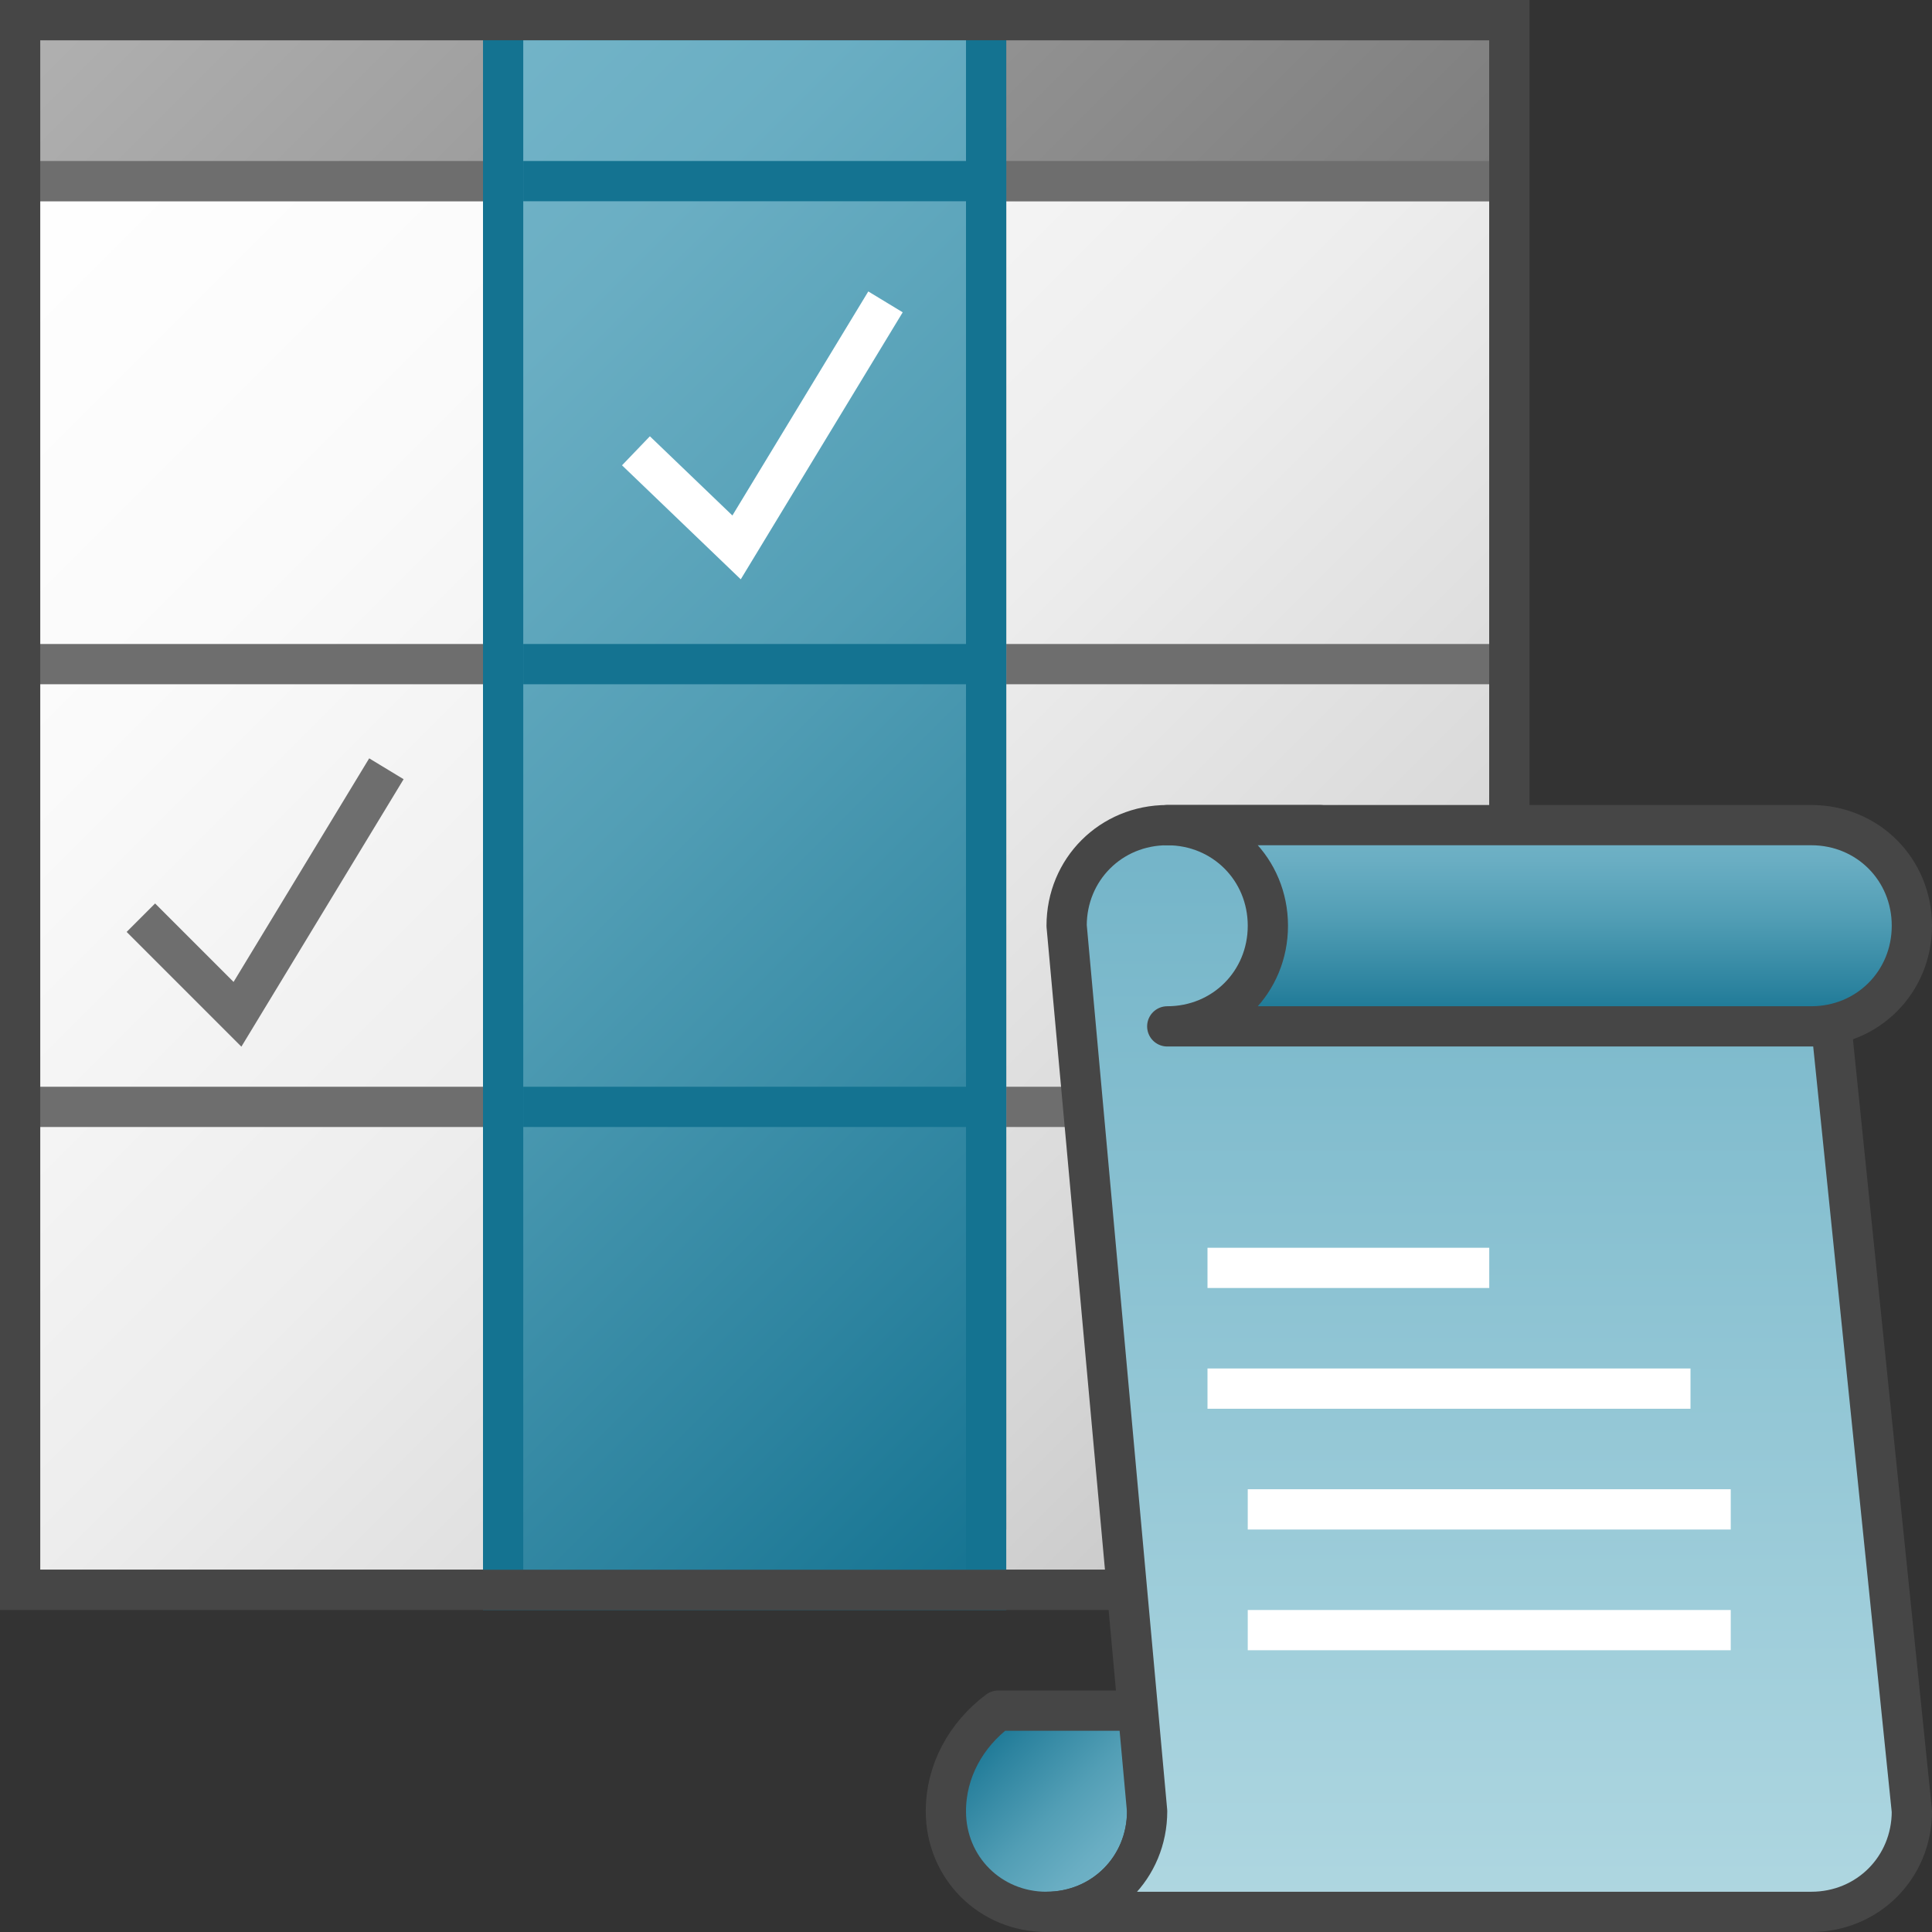 <svg version="1.1" id="Layer_1" xmlns="http://www.w3.org/2000/svg" xmlns:xlink="http://www.w3.org/1999/xlink" x="0px" y="0px"
	 viewBox="0 0 48 48" enable-background="new 0 0 48 48" xml:space="preserve">
<rect x="0" y="0" width="48" height="48" fill="#333333" stroke="none"/>
<g>
	
		<linearGradient id="_Rectangle__1_" gradientUnits="userSpaceOnUse" x1="0.5" y1="1.5" x2="36.5" y2="37.5" gradientTransform="matrix(1 0 0 1 0 2)">
		<stop  offset="0" style="stop-color:#FFFFFF"/>
		<stop  offset="0.232" style="stop-color:#FAFAFA"/>
		<stop  offset="0.496" style="stop-color:#EDEDED"/>
		<stop  offset="0.775" style="stop-color:#D6D6D6"/>
		<stop  offset="1" style="stop-color:#BEBEBE"/>
	</linearGradient>
	<rect id="_Rectangle__2_" y="4" fill="url(#_Rectangle__1_)" width="37" height="35"/>
	
		<linearGradient id="_Rectangle_2_1_" gradientUnits="userSpaceOnUse" x1="8.25" y1="-9.25" x2="28.75" y2="11.25" gradientTransform="matrix(1 0 0 1 0 2)">
		<stop  offset="0" style="stop-color:#B1B1B1"/>
		<stop  offset="1" style="stop-color:#7D7D7D"/>
	</linearGradient>
	<rect id="_Rectangle_2_2_" y="1" fill="url(#_Rectangle_2_1_)" width="37" height="4"/>
	<line fill="none" stroke="#6E6E6E" stroke-miterlimit="10" x1="12.5" y1="1" x2="12.5" y2="38"/>
	<line fill="none" stroke="#6E6E6E" stroke-miterlimit="10" x1="24.5" y1="1" x2="24.5" y2="38"/>
	<line fill="none" stroke="#6E6E6E" stroke-miterlimit="10" x1="13" y1="4.5" x2="0" y2="4.5"/>
	<line fill="none" stroke="#6E6E6E" stroke-miterlimit="10" x1="37" y1="4.5" x2="25" y2="4.5"/>
	<line fill="none" stroke="#6E6E6E" stroke-miterlimit="10" x1="13" y1="16.5" x2="0" y2="16.5"/>
	<line fill="none" stroke="#6E6E6E" stroke-miterlimit="10" x1="37" y1="16.5" x2="25" y2="16.5"/>
	<line fill="none" stroke="#6E6E6E" stroke-miterlimit="10" x1="13" y1="27.5" x2="0" y2="27.5"/>
	<line fill="none" stroke="#6E6E6E" stroke-miterlimit="10" x1="37" y1="27.5" x2="25" y2="27.5"/>
	
		<linearGradient id="_Rectangle_3_1_" gradientUnits="userSpaceOnUse" x1="5.75" y1="5.25" x2="31.25" y2="30.75" gradientTransform="matrix(1 0 0 1 0 2)">
		<stop  offset="0" style="stop-color:#73B4C8"/>
		<stop  offset="0.175" style="stop-color:#6AAEC3"/>
		<stop  offset="0.457" style="stop-color:#529EB5"/>
		<stop  offset="0.809" style="stop-color:#2C839F"/>
		<stop  offset="1" style="stop-color:#147391"/>
	</linearGradient>
	
		<rect id="_Rectangle_3_2_" x="12.5" y="0.5" fill="url(#_Rectangle_3_1_)" stroke="#147391" stroke-miterlimit="10" width="12" height="39"/>
	<line id="_Path__2_" fill="none" stroke="#147391" stroke-miterlimit="10" x1="13" y1="4.5" x2="25" y2="4.5"/>
	<line id="_Path_2_2_" fill="none" stroke="#147391" stroke-miterlimit="10" x1="13" y1="16.5" x2="25" y2="16.5"/>
	<line id="_Path_3_2_" fill="none" stroke="#147391" stroke-miterlimit="10" x1="13" y1="27.5" x2="25" y2="27.5"/>
	<rect id="_Rectangle_4_2_" x="0.5" y="0.5" fill="none" stroke="#464646" stroke-miterlimit="10" width="37" height="39"/>
	<polyline fill="none" stroke="#FFFFFF" stroke-miterlimit="10" points="15.8,11.2 18.3,13.6 22,7.5 	"/>
	<polyline fill="none" stroke="#6E6E6E" stroke-miterlimit="10" points="3.5,22.8 5.9,25.2 9.6,19.1 	"/>
	<polyline fill="none" stroke="#6E6E6E" stroke-miterlimit="10" points="28.2,34.3 30.7,36.8 34.4,30.6 	"/>
</g>
<g>
	<path fill="none" stroke="#000000" stroke-linecap="round" stroke-linejoin="round" d="M28.2,42.4"/>
	
		<linearGradient id="SVGID_1_" gradientUnits="userSpaceOnUse" x1="24.471" y1="40.746" x2="28.13" y2="44.405" gradientTransform="matrix(1 0 0 1 0 2)">
		<stop  offset="0" style="stop-color:#147391"/>
		<stop  offset="0.191" style="stop-color:#2C839F"/>
		<stop  offset="0.543" style="stop-color:#529EB5"/>
		<stop  offset="0.825" style="stop-color:#6AAEC3"/>
		<stop  offset="1" style="stop-color:#73B4C8"/>
	</linearGradient>
	<path fill="url(#SVGID_1_)" stroke="#464646" stroke-linejoin="round" stroke-miterlimit="10" d="M28.5,42.5h-3.7
		C24,43.1,23.5,44,23.5,45c0,1.4,1.1,2.5,2.5,2.5s2.5-1.1,2.5-2.5V42.5z"/>
	
		<linearGradient id="SVGID_2_" gradientUnits="userSpaceOnUse" x1="28.4" y1="42.8" x2="28.4" y2="42.8" gradientTransform="matrix(1 0 0 1 0 2)">
		<stop  offset="0" style="stop-color:#BEBEBE"/>
		<stop  offset="8.539790e-02" style="stop-color:#C6C6C6"/>
		<stop  offset="0.455" style="stop-color:#E3E3E3"/>
		<stop  offset="0.772" style="stop-color:#F6F6F6"/>
		<stop  offset="1" style="stop-color:#FCFCFC"/>
	</linearGradient>
	<path fill="url(#SVGID_2_)" stroke="#464646" stroke-linecap="round" stroke-linejoin="round" d="M28.4,44.8"/>
	
		<linearGradient id="SVGID_3_" gradientUnits="userSpaceOnUse" x1="36.75" y1="45.5" x2="36.75" y2="18.5" gradientTransform="matrix(1 0 0 1 0 2)">
		<stop  offset="0" style="stop-color:#AFD7E1"/>
		<stop  offset="1" style="stop-color:#73B4C8"/>
	</linearGradient>
	<path fill="url(#SVGID_3_)" stroke="#464646" stroke-linejoin="round" stroke-miterlimit="10" d="M47.5,45c0,1.4-1.1,2.5-2.5,2.5
		h-2H26c1.4,0,2.5-1.1,2.5-2.5l-2-22c0-1.4,1.1-2.5,2.5-2.5h3.8l12.7,5L47.5,45z"/>
	
		<linearGradient id="SVGID_4_" gradientUnits="userSpaceOnUse" x1="38.25" y1="23.5" x2="38.25" y2="18.5" gradientTransform="matrix(1 0 0 1 0 2)">
		<stop  offset="0" style="stop-color:#147391"/>
		<stop  offset="0.191" style="stop-color:#2C839F"/>
		<stop  offset="0.543" style="stop-color:#529EB5"/>
		<stop  offset="0.825" style="stop-color:#6AAEC3"/>
		<stop  offset="1" style="stop-color:#73B4C8"/>
	</linearGradient>
	<path fill="url(#SVGID_4_)" stroke="#464646" stroke-linejoin="round" stroke-miterlimit="10" d="M45,20.5H29
		c1.4,0,2.5,1.1,2.5,2.5s-1.1,2.5-2.5,2.5h16c1.4,0,2.5-1.1,2.5-2.5S46.4,20.5,45,20.5z"/>
	<line fill="none" stroke="#FFFFFF" stroke-linejoin="round" stroke-miterlimit="10" x1="43" y1="40.5" x2="31" y2="40.5"/>
	<line fill="none" stroke="#FFFFFF" stroke-linejoin="round" stroke-miterlimit="10" x1="43" y1="37.5" x2="31" y2="37.5"/>
	<line fill="none" stroke="#FFFFFF" stroke-linejoin="round" stroke-miterlimit="10" x1="42" y1="34.5" x2="30" y2="34.5"/>
	<line fill="none" stroke="#FFFFFF" stroke-linejoin="round" stroke-miterlimit="10" x1="37" y1="31.5" x2="30" y2="31.5"/>
</g>
</svg>

